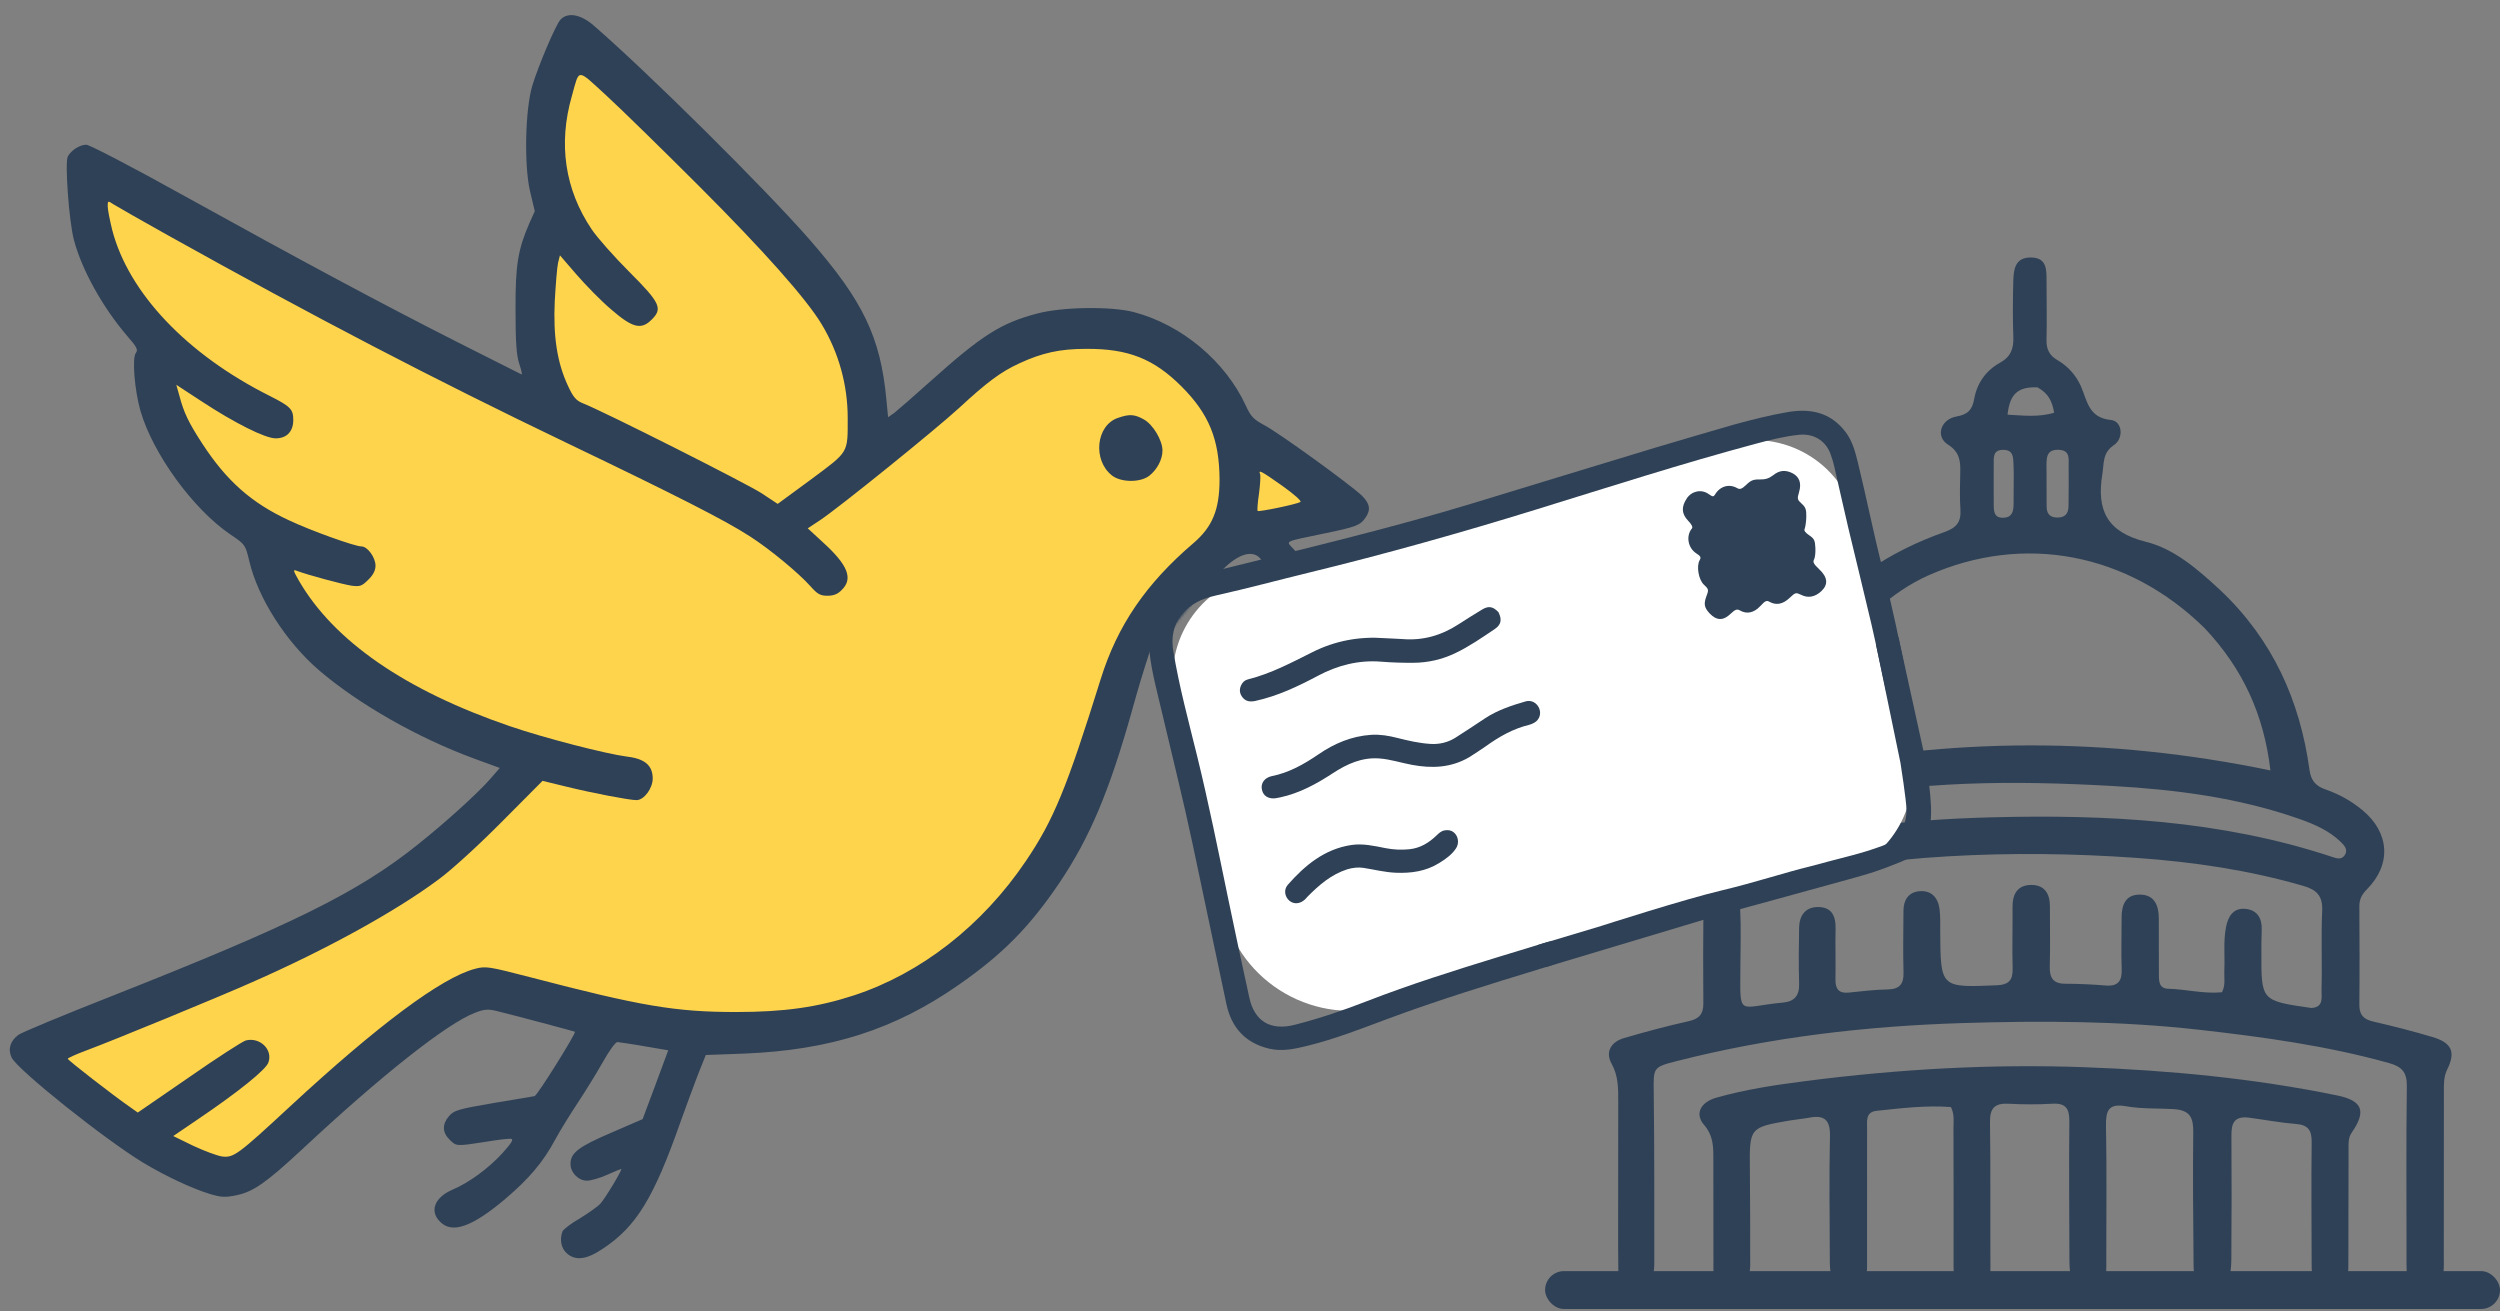<?xml version="1.0" encoding="UTF-8"?>
<svg fill="none" viewBox="0 0 957 502" xmlns="http://www.w3.org/2000/svg">
<rect x="0" y="0" width="957" height="502" fill="#808080" stroke="none"/>
<rect x="591.46" y="486.58" width="365.54" height="14.5" rx="7.25" fill="#2F4156"/>
<path d="m849.85 225.84c20.133 18.971 30.563 42.307 34.225 68.861 0.598 4.333 2.55 6.256 6.269 7.547 5.117 1.776 9.808 4.401 14.005 7.878 10.399 8.616 11.179 20.75 1.745 30.269-1.872 1.89-2.947 3.758-2.932 6.438 0.068 12.567 0.126 25.135-4e-3 37.7-0.04 3.828 1.502 5.631 5.202 6.487 7.634 1.767 15.24 3.71 22.75 5.939 7.427 2.204 9.023 5.694 5.689 12.43-1.404 2.837-1.274 5.633-1.28 8.506-0.04 21.094-0.022 42.189-0.032 63.283-1e-3 2.019 0.086 4.055-0.135 6.054-0.473 4.265-2.65 7.468-7.164 7.437-4.533-0.032-6.663-3.19-6.895-7.566-0.118-2.239-0.078-4.487-0.078-6.731-2e-3 -21.543-0.164-43.089 0.126-64.628 0.071-5.321-1.951-7.444-6.828-8.804-23.829-6.646-48.209-9.983-72.703-12.747-30.161-3.403-60.445-3.495-90.699-2.556-36.788 1.143-73.25 5.383-109.02 14.49-9.483 2.414-9.154 2.452-9.033 12.327 0.264 21.764 0.185 43.532 0.207 65.299 1e-3 1.558-0.204 3.14-0.517 4.67-0.782 3.814-3.125 5.967-7.094 5.688-3.98-0.28-6.087-2.716-6.151-6.644-0.116-7.179-0.078-14.361-0.076-21.542 4e-3 -14.811 0.042-29.622 0.034-44.433-2e-3 -4.902 0.055-9.62-2.542-14.311-2.541-4.588-0.139-8.388 4.787-9.818 8.169-2.372 16.393-4.61 24.697-6.439 4.055-0.894 5.676-2.763 5.64-6.837-0.109-12.342-0.079-24.686 0.038-37.027 0.029-2.987-1.248-4.866-3.355-6.863-8.666-8.214-8.606-19.442-0.043-27.833 4.557-4.464 9.995-7.628 15.911-9.857 4.07-1.533 5.597-4.108 6.269-8.456 6.86-44.384 30.676-75.24 73.472-90.384 4.738-1.676 6.434-3.922 6.119-8.681-0.311-4.693-0.178-9.424-0.06-14.133 0.11-4.348-0.217-7.82-4.727-10.676-4.848-3.072-2.837-9.672 3.339-10.751 4.412-0.772 6.016-2.695 6.74-6.775 1.073-6.044 4.539-10.862 9.862-13.795 4.22-2.325 5.262-5.498 5.1-9.936-0.254-6.947-0.193-13.914-0.027-20.866 0.109-4.594 0.452-9.582 6.822-9.492 6.203 0.087 5.912 4.908 5.92 9.27 0.013 7.406 0.16 14.814-0.011 22.215-0.082 3.512 0.993 5.947 4.101 7.756 3.956 2.301 7.035 5.621 8.948 9.804 2.543 5.56 2.839 12.33 11.664 13.174 4.241 0.405 5.025 6.947 1.064 9.629-4.435 3.004-3.717 6.893-4.398 11.032-2.289 13.902 1.774 22.269 16.683 25.966 10.81 2.68 19.723 10.423 28.375 18.432zm-5.874 14.661c-29.34-28.884-69.349-36.501-105.96-20.172-27.293 12.174-53.07 48.769-51.98 74.748 60.549-12.93 121.13-12.987 183.08-0.158-2.48-21.202-10.434-38.797-25.141-54.418zm40.723 145.35c5.023-0.181 3.9-4.326 3.976-6.982 0.291-10.087-0.192-20.202 0.253-30.278 0.248-5.615-2.115-7.987-7.131-9.447-20.968-6.103-42.464-9.23-64.133-10.758-23.924-1.686-47.888-1.984-71.905-0.59-24.704 1.435-48.999 4.759-72.903 11.163-4.933 1.322-7.007 3.704-6.73 8.939 0.389 7.383 0.121 14.803 0.091 22.206-0.078 19.705-1.223 15.295 16.353 13.676 4.295-0.395 6.261-2.648 6.134-7.123-0.205-7.173-0.153-14.359-8e-3 -21.535 0.094-4.649 2.384-7.935 7.304-7.912 5.102 0.023 6.762 3.404 6.659 8.165-0.14 6.504 0.074 13.014-0.045 19.518-0.068 3.677 1.253 5.469 5.141 5.063 4.901-0.513 9.815-1.107 14.732-1.192 4.617-0.08 6.319-1.994 6.181-6.576-0.236-7.845-0.049-15.703-0.021-23.555 0.014-4.153 1.94-7.12 6.141-7.481 4.547-0.39 7.078 2.481 7.658 6.787 0.387 2.871 0.246 5.82 0.265 8.734 0.147 21.508 0.136 21.384 21.568 20.498 4.734-0.196 6.276-1.979 6.153-6.504-0.212-7.847 0.027-15.704-0.038-23.556-0.042-5.099 2.133-8.44 7.398-8.351 4.938 0.084 6.925 3.439 6.91 8.163-0.023 7.628 0.173 15.261-0.051 22.882-0.129 4.399 1.175 6.773 5.961 6.777 5.152 3e-3 10.316 0.256 15.452 0.672 4.835 0.391 6.282-1.811 6.113-6.346-0.243-6.496 3e-3 -13.01-0.031-19.516-0.026-4.788 1.384-8.869 6.813-8.934 5.721-0.068 7.428 4.078 7.431 9.162 5e-3 7.179 0.026 14.358 0.036 21.538 3e-3 2.582 0.107 5.249 3.57 5.341 6.884 0.183 13.681 2.032 20.573 1.337 1.447-2.783 0.769-5.518 0.897-8.152 0.271-5.59-0.426-11.211 0.647-16.78 0.81-4.203 2.859-7.435 7.49-6.98 4.478 0.44 6.39 3.627 6.178 8.117-0.138 2.911-0.117 5.831-0.125 8.748-0.054 18.315-0.05 18.315 19.043 21.062zm-224.72-64.566c-1.527 1.808-4.279 3.421-2.321 6.204 1.583 2.25 4.052 1.137 6.18 0.431 31.992-10.624 65.199-14.188 98.554-15.05 43.98-1.136 87.802 1.074 130.13 15.081 1.752 0.579 3.629 1.316 4.931-0.441 1.575-2.127 0.017-3.851-1.437-5.253-4.461-4.301-10.018-6.72-15.751-8.74-23.232-8.187-47.353-11.284-71.804-12.652-37.225-2.082-74.351-2.076-111.02 5.78-12.897 2.763-25.838 5.844-37.467 14.64zm123.43-141.64c0.015 4.678 0.046 9.357 0.037 14.035-5e-3 2.566 0.825 4.284 3.75 4.427 3.102 0.152 4.595-1.308 4.631-4.304 0.063-5.123 0.104-10.248 0.051-15.371-0.03-2.802 0.669-6.11-3.887-6.247-4.752-0.142-4.654 3.056-4.582 7.46zm-12.549 2.207c-0.026-1.332-0.015-2.666-0.087-3.996-0.145-2.673 0.045-5.639-3.908-5.657-4.124-0.018-3.645 3.06-3.668 5.681-0.045 5.108-0.01 10.216 8e-3 15.324 9e-3 2.562 0.106 5.093 3.707 4.982 3.35-0.103 3.842-2.439 3.885-5.07 0.053-3.33 0.064-6.661 0.063-11.264zm9.076-33.581c-7.477-0.255-10.58 2.483-11.454 10.47 5.859 0.267 11.685 1.111 17.847-0.756-0.75-4.304-2.134-7.372-6.393-9.714z" fill="#2F4156"/>
<path d="m861.04 427.86c-6.12-0.815-6.867 2.512-6.845 6.909 0.077 15.705 0.097 31.411-0.034 47.115-0.077 9.178-2.542 13.409-7.473 12.665-7.35-1.109-6.957-7.184-7.004-12.57-0.141-16.153-0.3-32.309-0.107-48.46 0.066-5.606-1.088-8.572-7.595-8.954-6.03-0.353-12.172-0.027-18.089-1.08-6.843-1.218-7.827 1.714-7.716 7.599 0.317 16.821 0.118 33.652 0.114 50.48-1e-3 2.018 0.057 4.047-0.111 6.054-0.342 4.101-2.516 6.876-6.707 7.041-3.981 0.157-6.069-2.658-6.806-6.235-0.491-2.386-0.484-4.899-0.494-7.356-0.065-17.275-0.196-34.552-0.028-51.826 0.047-4.811-1.33-7.046-6.487-6.738-5.589 0.333-11.225 0.294-16.819 4e-3 -5.205-0.27-7.139 1.663-7.067 6.993 0.251 18.394 0.069 36.794 0.163 55.191 0.025 5.084-0.363 10.147-6.878 10.012-6.1-0.126-7.252-4.885-7.24-10.093 0.042-17.5 0.021-35-0.033-52.5-8e-3 -2.645 0.482-5.373-0.96-8.336-9.451-0.712-18.968 0.432-28.477 1.45-4.247 0.455-3.62 3.902-3.626 6.74-0.034 16.378-9e-3 32.756-0.012 49.135-1e-3 2.018 0.067 4.047-0.103 6.054-0.351 4.145-2.749 6.74-6.803 7.045-4.061 0.305-6.019-2.652-6.852-6.152-0.51-2.146-0.489-4.446-0.496-6.678-0.051-15.481-0.286-30.967 0.059-46.44 0.136-6.15-2.07-8.202-7.88-7.097-2.413 0.459-4.877 0.647-7.3 1.061-15.702 2.682-15.65 2.691-15.473 18.946 0.125 11.441 0.097 22.884 0.116 34.327 3e-3 1.567 0.081 3.172-0.211 4.695-0.815 4.253-3.309 7.046-7.82 6.736-4.335-0.297-6.035-3.322-6.037-7.463-7e-3 -14.359-0.058-28.718-0.035-43.077 7e-3 -4.504-0.165-8.56-3.552-12.447-3.635-4.171-1.419-8.681 4.697-10.421 11.225-3.193 22.784-4.901 34.315-6.381 35.398-4.544 70.969-6.596 106.65-5.28 32.472 1.198 64.785 4.244 96.676 10.804 9.701 1.996 11.276 5.992 5.624 14.155-1.433 2.069-1.245 4.243-1.253 6.439-0.054 14.135-0.039 28.269-0.075 42.404-6e-3 2.014 0.069 4.073-0.304 6.033-0.694 3.646-2.805 6.348-6.751 6.268-3.847-0.078-6.102-2.619-6.727-6.344-0.331-1.974-0.274-4.024-0.279-6.039-0.033-15.032-0.151-30.066 0.016-45.096 0.049-4.429-1.348-6.536-5.991-6.894-5.789-0.447-11.527-1.552-17.877-2.398z" fill="#2F4156"/>
<path d="m449.9 268.02c-4.731-20.826 7.732-41.696 28.311-47.405l182.7-50.693c21.79-6.046 44.256 7.16 49.573 29.139l16.54 68.376 4.305 21.055c4.234 20.703-8.367 41.127-28.769 46.632l-96.684 26.087-73.976 23.39c-27.886 8.817-57.352-8.078-63.831-36.598l-18.17-79.983z" fill="#fff"/>
<path d="m663.81 162.52c6.905-1.885 13.682-3.609 20.61-4.787 8.77-1.49 16.309 0.195 21.959 7.494 2.702 3.49 3.81 7.708 4.837 11.897 3.246 13.248 5.88 26.638 9.262 39.856 3.794 14.824 6.981 29.782 9.813 44.818 0.091 0.481 0.152 0.974 0.17 1.463 0.105 2.895-1.112 4.655-3.48 5.065-2.365 0.41-4.373-0.983-5.014-3.827-1.93-8.572-3.642-17.194-5.633-25.751-2.843-12.215-5.896-24.38-8.786-36.584-1.883-7.954-3.622-15.942-5.465-23.905-0.346-1.494-0.82-2.967-1.338-4.412-1.867-5.209-6.532-7.966-12.038-7.407-5.66 0.574-11.131 1.96-16.598 3.427-28.301 7.594-56.191 16.564-84.177 25.21-28.81 8.901-57.824 17.059-87.127 24.188-11.652 2.835-23.227 5.982-34.938 8.585-3.544 0.788-7 1.896-10.002 4.128-5.867 4.362-7.865 10.241-6.717 17.249 2.217 13.54 5.823 26.776 9.089 40.081 4.41 17.969 8.058 36.099 11.807 54.21 2.653 12.813 5.396 25.608 8.198 38.389 1.988 9.063 8.105 12.756 17.399 10.385 9.43-2.405 18.637-5.555 27.709-9.078 16.541-6.424 33.454-11.732 50.402-16.941 5.765-1.772 11.539-3.515 17.31-5.267 0.706-0.214 1.41-0.463 2.134-0.588 2.366-0.409 4.286 0.671 5.026 2.77 0.776 2.2 4e-3 4.466-2.187 5.468-1.946 0.891-4.039 1.48-6.096 2.107-19.604 5.983-39.198 11.998-58.423 19.14-10.212 3.794-20.355 7.799-30.959 10.419-4.845 1.197-9.74 2.294-14.759 1.098-9.115-2.174-14.42-8.064-16.338-17.108-4.336-20.439-8.622-40.889-12.949-61.33-3.54-16.722-7.729-33.293-11.624-49.933-1.834-7.836-4.014-15.627-4.888-23.636-1.193-10.926 2.196-20.501 13.86-26.864 5.196-2.835 10.987-3.907 16.655-5.32 31.204-7.781 62.503-15.201 93.285-24.584 23.134-7.052 46.258-14.136 69.405-21.141 10.129-3.064 20.307-5.967 30.606-8.984z" fill="#2F4156"/>
<path d="m562.41 289.86c-6.991 4.091-14.32 4.339-21.937 2.919-4.168-0.776-8.232-2.131-12.472-2.447-6.659-0.497-12.376 2.117-17.789 5.657-6.267 4.098-12.782 7.674-20.206 9.259-1.083 0.231-2.162 0.477-3.281 0.336-2.127-0.268-3.416-1.553-3.725-3.705-0.258-1.798 0.715-3.499 2.49-4.315 0.39-0.179 0.799-0.35 1.217-0.431 6.74-1.321 12.545-4.636 18.123-8.451 6.054-4.14 12.637-6.893 20.028-7.389 3.408-0.229 6.756 0.346 10.044 1.181 4.177 1.062 8.37 2.028 12.682 2.295 3.405 0.211 6.64-0.55 9.529-2.361 3.862-2.42 7.631-4.991 11.445-7.489 4.751-3.111 10.073-4.87 15.464-6.432 2.2-0.638 4.365 0.586 5.207 2.731 0.811 2.065 0.059 4.305-1.883 5.422-0.633 0.365-1.333 0.669-2.042 0.84-6.165 1.488-11.518 4.581-16.61 8.238-2 1.436-4.108 2.72-6.284 4.142z" fill="#2F4156"/>
<path d="m573.6 234.34c1.464 2.882 1.025 4.824-1.456 6.492-4.905 3.297-9.768 6.677-15.124 9.224-5.066 2.408-10.413 3.635-16.049 3.663-4.068 0.02-8.128-0.092-12.179-0.423-8.677-0.71-16.73 1.362-24.339 5.415-7.625 4.062-15.4 7.744-23.907 9.606-1.852 0.405-3.587 0.27-4.875-1.329-1.141-1.418-1.365-2.999-0.573-4.668 0.525-1.109 1.347-1.938 2.558-2.239 8.806-2.194 16.74-6.431 24.776-10.456 8.671-4.342 17.909-6.057 27.559-5.339 2.335 0.174 4.671 0.167 6.999 0.355 7.726 0.625 14.737-1.393 21.201-5.576 3.05-1.974 6.13-3.905 9.242-5.779 2.383-1.436 4.135-1.116 6.167 1.054z" fill="#2F4156"/>
<path d="m515.82 332.74c-6.209 1.98-10.834 6.008-15.203 10.406-0.39 0.393-0.726 0.843-1.132 1.216-1.833 1.685-4.194 1.863-5.875 0.467-1.813-1.507-2.304-4.243-0.628-6.145 6.59-7.482 14.09-13.697 24.366-15.222 4.356-0.647 8.699 0.349 12.984 1.199 3.047 0.604 6.108 0.743 9.182 0.432 4.103-0.417 7.428-2.435 10.344-5.236 0.89-0.855 1.797-1.738 3.064-1.97 1.686-0.31 3.197 0.048 4.285 1.493 1.15 1.528 1.243 3.712 0.146 5.382-1.632 2.483-4.054 4.128-6.506 5.651-5.041 3.131-10.638 3.907-16.476 3.68-4.207-0.163-8.26-1.214-12.384-1.857-2.041-0.318-4.046-0.083-6.167 0.504z" fill="#2F4156"/>
<path d="m678.81 181.89c-1.598 1.236-3.035 1.696-5.171 1.643-2.35-0.059-3.429 0.339-5.109 1.998-1.751 1.657-2.47 1.922-3.524 1.329-3.091-1.777-6.609-0.731-8.468 2.41-0.595 0.977-0.88 0.97-2.56-0.205-2.732-1.91-6.457-1.082-8.31 1.777-2.148 3.276-1.927 5.832 0.502 8.443 1.389 1.452 1.934 2.457 1.493 3.013-2.351 2.846-1.54 7.471 1.686 9.536 1.682 1.104 1.886 1.534 1.289 2.582-1.34 2.305-0.404 7.642 1.688 9.465 1.672 1.53 1.804 1.958 1.043 3.923-1.296 3.368-1.044 4.721 1.107 7.041 2.639 2.758 5.202 2.822 7.977 0.128 1.751-1.657 2.47-1.922 3.524-1.329 2.669 1.554 5.391 0.984 7.806-1.577 1.905-2.078 2.481-2.347 3.605-1.681 2.53 1.409 5.108 0.906 7.589-1.441 2.335-2.208 2.477-2.205 4.519-1.233 2.603 1.34 5.323 0.841 7.731-1.437 2.7-2.554 2.413-5.324-0.86-8.381-2.019-1.893-2.496-2.755-1.975-3.663 0.372-0.628 0.635-2.605 0.539-4.45-0.142-2.908-0.41-3.553-2.373-4.877-1.541-1.03-2.092-1.823-1.718-2.522 0.228-0.561 0.564-2.608 0.61-4.448 0.072-2.903-0.263-3.762-1.796-5.146-1.672-1.53-1.736-1.815-0.957-4.488 1.01-3.375 0.075-5.878-2.67-7.222-2.676-1.271-4.891-1.043-7.217 0.812z" fill="#2F4156"/>
<path d="m662.17 349.08-70.543 21.163-3.221-8.434 24.537-7.361s31.527-10.144 46.313-13.649c12.149-2.879 24.384-6.901 33.278-9.048 14.569-3.987 18.982-4.644 28.064-7.974 4.754-1.743 9.201-5.828 9.201-13.802 0-3.374-2.3-17.943-2.3-17.943l-9.355-45.239 8.588-2.914 10.275 46.773s3.301 17.483 1.84 24.997c-1.073 5.521-2.147 10.582-11.195 14.262-8.966 3.648-11.792 4.431-20.466 6.835l-0.236 0.066c-30.978 8.588-44.78 12.268-44.78 12.268z" fill="#2F4156"/>
<path d="m182.75 378.79-95.769 73.176-39.792-19.896-33.384-31.024 137.58-60.362 49.234-49.908-43.501-19.221-43.164-36.082-11.465-28.664-34.396-36.082-5.733-33.384-19.896-26.978-9.442-43.838 173.33 88.688 2.361-107.91 13.489-31.024 98.804 102.51 13.152 51.931 72.501-46.199 39.117 7.082 25.629 29.675 47.548 34.396-51.932 11.128-31.024 41.815-40.466 92.06-56.99 47.211-72.501 7.419-83.293-16.524z" fill="#FFD44D"/>
<mask id="a" x="0" y="0" width="592" height="487" style="mask-type:alpha" maskUnits="userSpaceOnUse">
<path d="m459.94 226.37 4.384-3.709 19.222-7.082 2.36 4.384 13.489-3.71-3.372-5.732 17.198-4.215 27.314-13.658 50.92-47.547-13.152-39.455-359.3-105.64-106.5 20.5-96 22.5-16 360.07 29 64.431 183.5 19.5 227.38-19.5-13.489-64.431 13.489-152.42 19.558-24.28z" fill="#D9D9D9"/>
</mask>
<g fill="#2F4156" mask="url(#a)">
<path d="m214.52 7.558c-1.798 1.978-8.363 17.355-10.791 25.359-2.697 9.172-3.147 30.484-0.809 40.376l1.798 7.554-2.068 4.586c-4.406 10.161-5.395 16.096-5.305 33.362 0 12.409 0.359 17.175 1.438 20.503 0.81 2.338 1.169 4.226 0.9 4.046-0.36-0.18-11.241-5.665-24.28-12.229-28.596-14.478-59.35-30.935-105.48-56.473-19.064-10.611-35.7-19.244-36.869-19.244-2.518 0-5.755 2.068-7.104 4.496-1.169 2.248 0.45 24.819 2.338 31.923 2.967 11.33 10.971 25.808 20.323 36.69 3.777 4.316 4.316 5.395 3.417 6.564-1.529 1.799-0.54 14.118 1.708 22.122 4.766 16.456 20.143 37.678 34.441 47.39 5.755 3.867 5.755 3.957 7.284 10.341 3.327 14.028 13.938 30.664 26.528 41.545 15.287 13.129 38.128 26.078 59.71 33.992l9.622 3.507-3.597 4.136c-4.766 5.486-17.176 16.726-27.787 25.179-22.931 18.345-47.66 30.574-117.8 58.271-18.075 7.104-33.812 13.669-35.071 14.568-3.147 2.338-4.136 5.485-2.608 8.723 2.248 4.676 35.7 31.383 50.448 40.286 8.543 5.126 18.345 9.712 25.269 11.87 4.496 1.349 5.935 1.439 10.341 0.539 6.475-1.348 11.331-4.766 24.909-17.355 30.395-28.416 55.754-48.469 66.455-52.516 3.417-1.349 4.945-1.439 8.003-0.719 7.733 1.888 29.855 7.823 30.215 8.003 0.539 0.45-14.478 24.549-15.468 24.639-0.089 0-7.014 1.259-15.467 2.608-13.758 2.338-15.467 2.878-17.265 5.036-2.698 3.057-2.608 6.295 0.18 8.992 2.608 2.608 2.518 2.608 13.578 0.9 4.766-0.81 9.263-1.349 10.072-1.169 0.989 0.179-0.09 1.798-3.417 5.485-5.216 5.755-12.949 11.42-19.244 14.028-6.744 2.968-8.723 8.183-4.586 12.23 4.586 4.676 12.23 1.978 24.909-8.723 9.082-7.733 14.478-14.028 19.154-22.751 1.888-3.507 5.755-9.712 8.543-13.938 2.787-4.226 7.104-11.151 9.532-15.467 2.518-4.496 4.946-7.913 5.755-7.913 0.719 0.09 5.395 0.719 10.431 1.618l8.993 1.529-4.856 13.129-4.946 13.219-12.05 5.216c-12.59 5.395-15.557 7.733-15.557 11.959 0 3.328 3.057 6.385 6.295 6.385 1.438 0 4.946-0.989 7.733-2.248 2.788-1.259 5.216-2.248 5.396-2.248 0.629 0-6.205 11.42-8.004 13.309-1.079 1.169-4.676 3.687-7.913 5.665-3.327 1.888-6.205 4.136-6.564 4.946-1.17 2.967-0.54 6.384 1.528 8.273 3.327 3.057 7.554 2.608 13.849-1.619 12.949-8.543 19.603-19.513 29.944-49.009 1.979-5.485 4.856-13.308 6.475-17.535l3.057-7.643 14.748-0.54c33.002-1.349 57.642-9.262 82.101-26.348 16.816-11.69 27.247-22.301 38.578-39.117 11.6-17.266 19.064-34.981 27.696-65.735 1.979-7.194 4.407-15.287 5.306-17.985l1.619-4.946 0.989 3.597c0.539 1.979 1.798 7.014 2.877 11.241 1.529 6.115 10.612 40.376 25.629 96.669 8.992 33.452 13.219 47.84 14.568 48.829 2.697 1.978 7.823 1.169 29.855-4.766 11.87-3.238 31.473-8.453 43.523-11.78 36.869-9.892 52.156-14.029 108.09-29.046 29.675-8.003 55.664-15.197 57.642-15.917 2.608-0.899 4.136-2.158 4.766-3.776 1.079-2.608 1.888 0.449-38.578-150.71-7.463-28.146-8.093-29.315-13.848-29.315-1.529 0-4.227 0.449-5.935 0.989-3.417 0.989-46.311 12.679-124.01 33.632l-48.829 13.219-2.158-2.249c-2.518-2.787-3.507-2.338 12.05-5.575 12.229-2.518 13.848-3.147 15.826-6.025 2.159-3.057 1.709-5.485-1.438-8.543-4.676-4.406-32.103-24.279-37.409-26.977-3.957-2.158-5.036-3.237-6.924-7.374-7.824-16.996-24.46-30.934-42.714-35.79-8.633-2.338-27.697-2.068-37.319 0.54-13.848 3.687-21.042 8.273-40.916 26.078-6.204 5.575-12.319 10.881-13.578 11.87l-2.428 1.709-0.63-6.565c-2.248-24.1-8.902-37.948-29.405-61.418-17.355-19.873-62.318-64.386-82.82-82.101-4.946-4.226-9.892-5.036-12.59-2.068zm52.876 63.487c25.089 25.089 41.275 43.344 47.12 53.055 6.565 10.881 9.982 23.291 9.982 35.88 0 13.669 0.539 12.68-13.938 23.471l-12.86 9.442-6.115-4.047c-5.485-3.597-60.519-31.384-68.612-34.531-2.428-0.989-3.597-2.338-5.575-6.654-4.137-8.903-5.665-18.795-5.036-32.463 0.36-6.385 0.899-12.949 1.259-14.568l0.719-2.877 6.295 7.284c3.507 4.047 9.442 10.162 13.399 13.489 8.093 7.014 11.42 7.823 15.377 3.867 4.316-4.227 3.417-6.385-8.363-18.165-5.845-5.845-12.41-13.219-14.568-16.456-10.251-15.197-12.859-32.732-7.554-51.077 2.968-10.611 1.709-10.611 13.219-0.09 5.486 5.036 21.402 20.593 35.251 34.441zm-203.05 19.064c55.933 31.204 101.34 54.854 152.69 79.493 41.635 19.963 60.609 29.585 70.141 35.79 7.554 4.856 18.525 13.938 23.021 18.974 2.698 3.058 3.777 3.687 6.564 3.687 2.338 0 3.957-0.629 5.486-2.248 4.406-4.316 2.338-9.532-7.284-18.255l-5.755-5.305 4.766-3.148c7.284-4.855 44.243-34.71 53.235-42.983 10.701-9.892 15.917-13.759 22.931-16.996 8.722-4.047 15.557-5.576 25.628-5.576 16.097-0.089 25.898 3.777 36.51 14.388 10.521 10.522 14.477 20.233 14.567 35.61 0 11.511-2.697 18.075-9.891 24.28-18.255 15.557-29.226 31.654-35.61 52.156-13.04 41.815-17.985 53.865-28.686 69.692-16.636 24.639-40.197 42.984-65.735 51.347-14.028 4.586-26.798 6.384-45.142 6.384-23.201 0-36.42-2.248-78.774-13.309-16.007-4.136-16.996-4.316-21.132-3.237-12.77 3.327-37.139 21.492-70.951 52.786-19.873 18.434-21.492 19.603-25.898 19.064-1.888-0.27-6.924-2.158-11.151-4.137l-7.554-3.687 9.262-6.294c15.827-10.701 26.258-19.154 27.157-21.852 1.799-4.946-3.237-9.802-8.633-8.453-1.259 0.36-11.061 6.655-21.762 14.118l-19.604 13.489-2.788-1.978c-6.385-4.407-24.01-18.075-24.01-18.615 0-0.269 3.147-1.708 7.014-3.147 10.611-3.957 50.448-20.323 63.577-26.168 28.416-12.5 55.034-27.157 71.31-39.297 4.856-3.507 15.647-13.399 24.28-22.122l15.557-15.646 9.622 2.338c9.532 2.338 23.56 5.035 26.348 5.035 2.877 0 6.205-4.496 6.205-8.273 0-4.945-2.968-7.553-9.712-8.363-7.914-0.989-32.013-7.194-45.052-11.69-39.927-13.668-67.264-32.552-80.663-55.663-2.248-3.957-2.338-4.406-0.809-3.777 4.047 1.529 17.355 5.126 20.862 5.665 3.328 0.45 4.047 0.18 6.475-2.248 1.888-1.798 2.788-3.597 2.788-5.395 0-3.148-3.058-7.374-5.396-7.374-2.518 0-19.334-6.025-27.697-9.982-14.388-6.654-23.92-15.107-33.182-29.315-5.216-8.003-7.104-11.87-8.813-18.435l-1.169-4.136 9.622 6.295c12.589 8.273 24.369 14.208 28.416 14.208 4.226 0 6.744-2.608 6.744-7.014 0-4.137-1.079-5.216-8.902-9.173-31.834-15.916-54.225-39.566-60.43-63.666-0.899-3.687-1.709-7.733-1.709-8.992 0-2.158 0.09-2.158 2.248-0.719 1.259 0.809 10.611 6.115 20.862 11.87zm426.51 95.859c4.676 3.328 7.554 5.935 6.924 6.205-1.618 0.899-15.916 3.867-16.366 3.417-0.18-0.269 0-3.237 0.54-6.654 0.449-3.417 0.629-6.744 0.449-7.374-0.809-1.888 0.18-1.439 8.453 4.406zm181.92 5.216c1.169 4.676 10.342 39.027 20.413 76.256 9.982 37.319 17.985 67.893 17.805 68.073-0.449 0.45 0.27 0.27-120.32 32.822-74.637 20.233-95.23 25.629-95.679 25.089-0.27-0.18-4.317-14.927-9.083-32.732-25.988-96.759-31.833-119.6-31.024-120.41 1.169-1.169 5.306-2.338 180.3-49.549 18.794-5.035 34.441-8.992 34.801-8.632 0.359 0.269 1.618 4.406 2.787 9.082zm-190.46 22.481c0.9 0.989 1.439 1.979 1.259 2.068-0.539 0.45-18.794 6.925-19.513 6.925-0.27 0 1.438-2.069 3.866-4.497 6.025-6.114 11.421-7.733 14.388-4.496z"/>
<path d="m427.91 159.98c-8.363 2.878-9.712 16.187-2.248 22.032 3.417 2.697 10.881 2.787 14.298 0.09 2.967-2.338 5.036-6.205 5.036-9.622 0-3.957-3.687-10.072-7.194-11.96-3.597-1.979-5.486-2.068-9.892-0.54z"/>
<path d="m571.79 287.4c-3.237 0.9-19.963 5.396-37.318 9.982-17.266 4.496-32.193 8.903-33.003 9.622-2.428 2.068-2.158 7.464 0.45 9.892 1.169 1.079 3.057 1.978 4.136 1.978 2.248 0 72.569-18.255 76.796-19.963 4.676-1.799 5.665-7.464 1.978-11.061-2.608-2.698-4.946-2.698-13.039-0.45z"/>
<path d="m558.12 325.89c-30.125 8.183-46.131 12.859-47.39 14.028-1.978 1.799-2.518 5.845-0.989 8.633 2.248 4.226 3.597 4.047 47.57-7.734 22.931-6.114 43.793-11.69 46.401-12.499 5.126-1.439 7.643-3.867 7.643-7.374 0-2.338-3.327-6.205-5.845-6.834-0.989-0.27-22.301 5.036-47.39 11.78z"/>
</g>
</svg>
